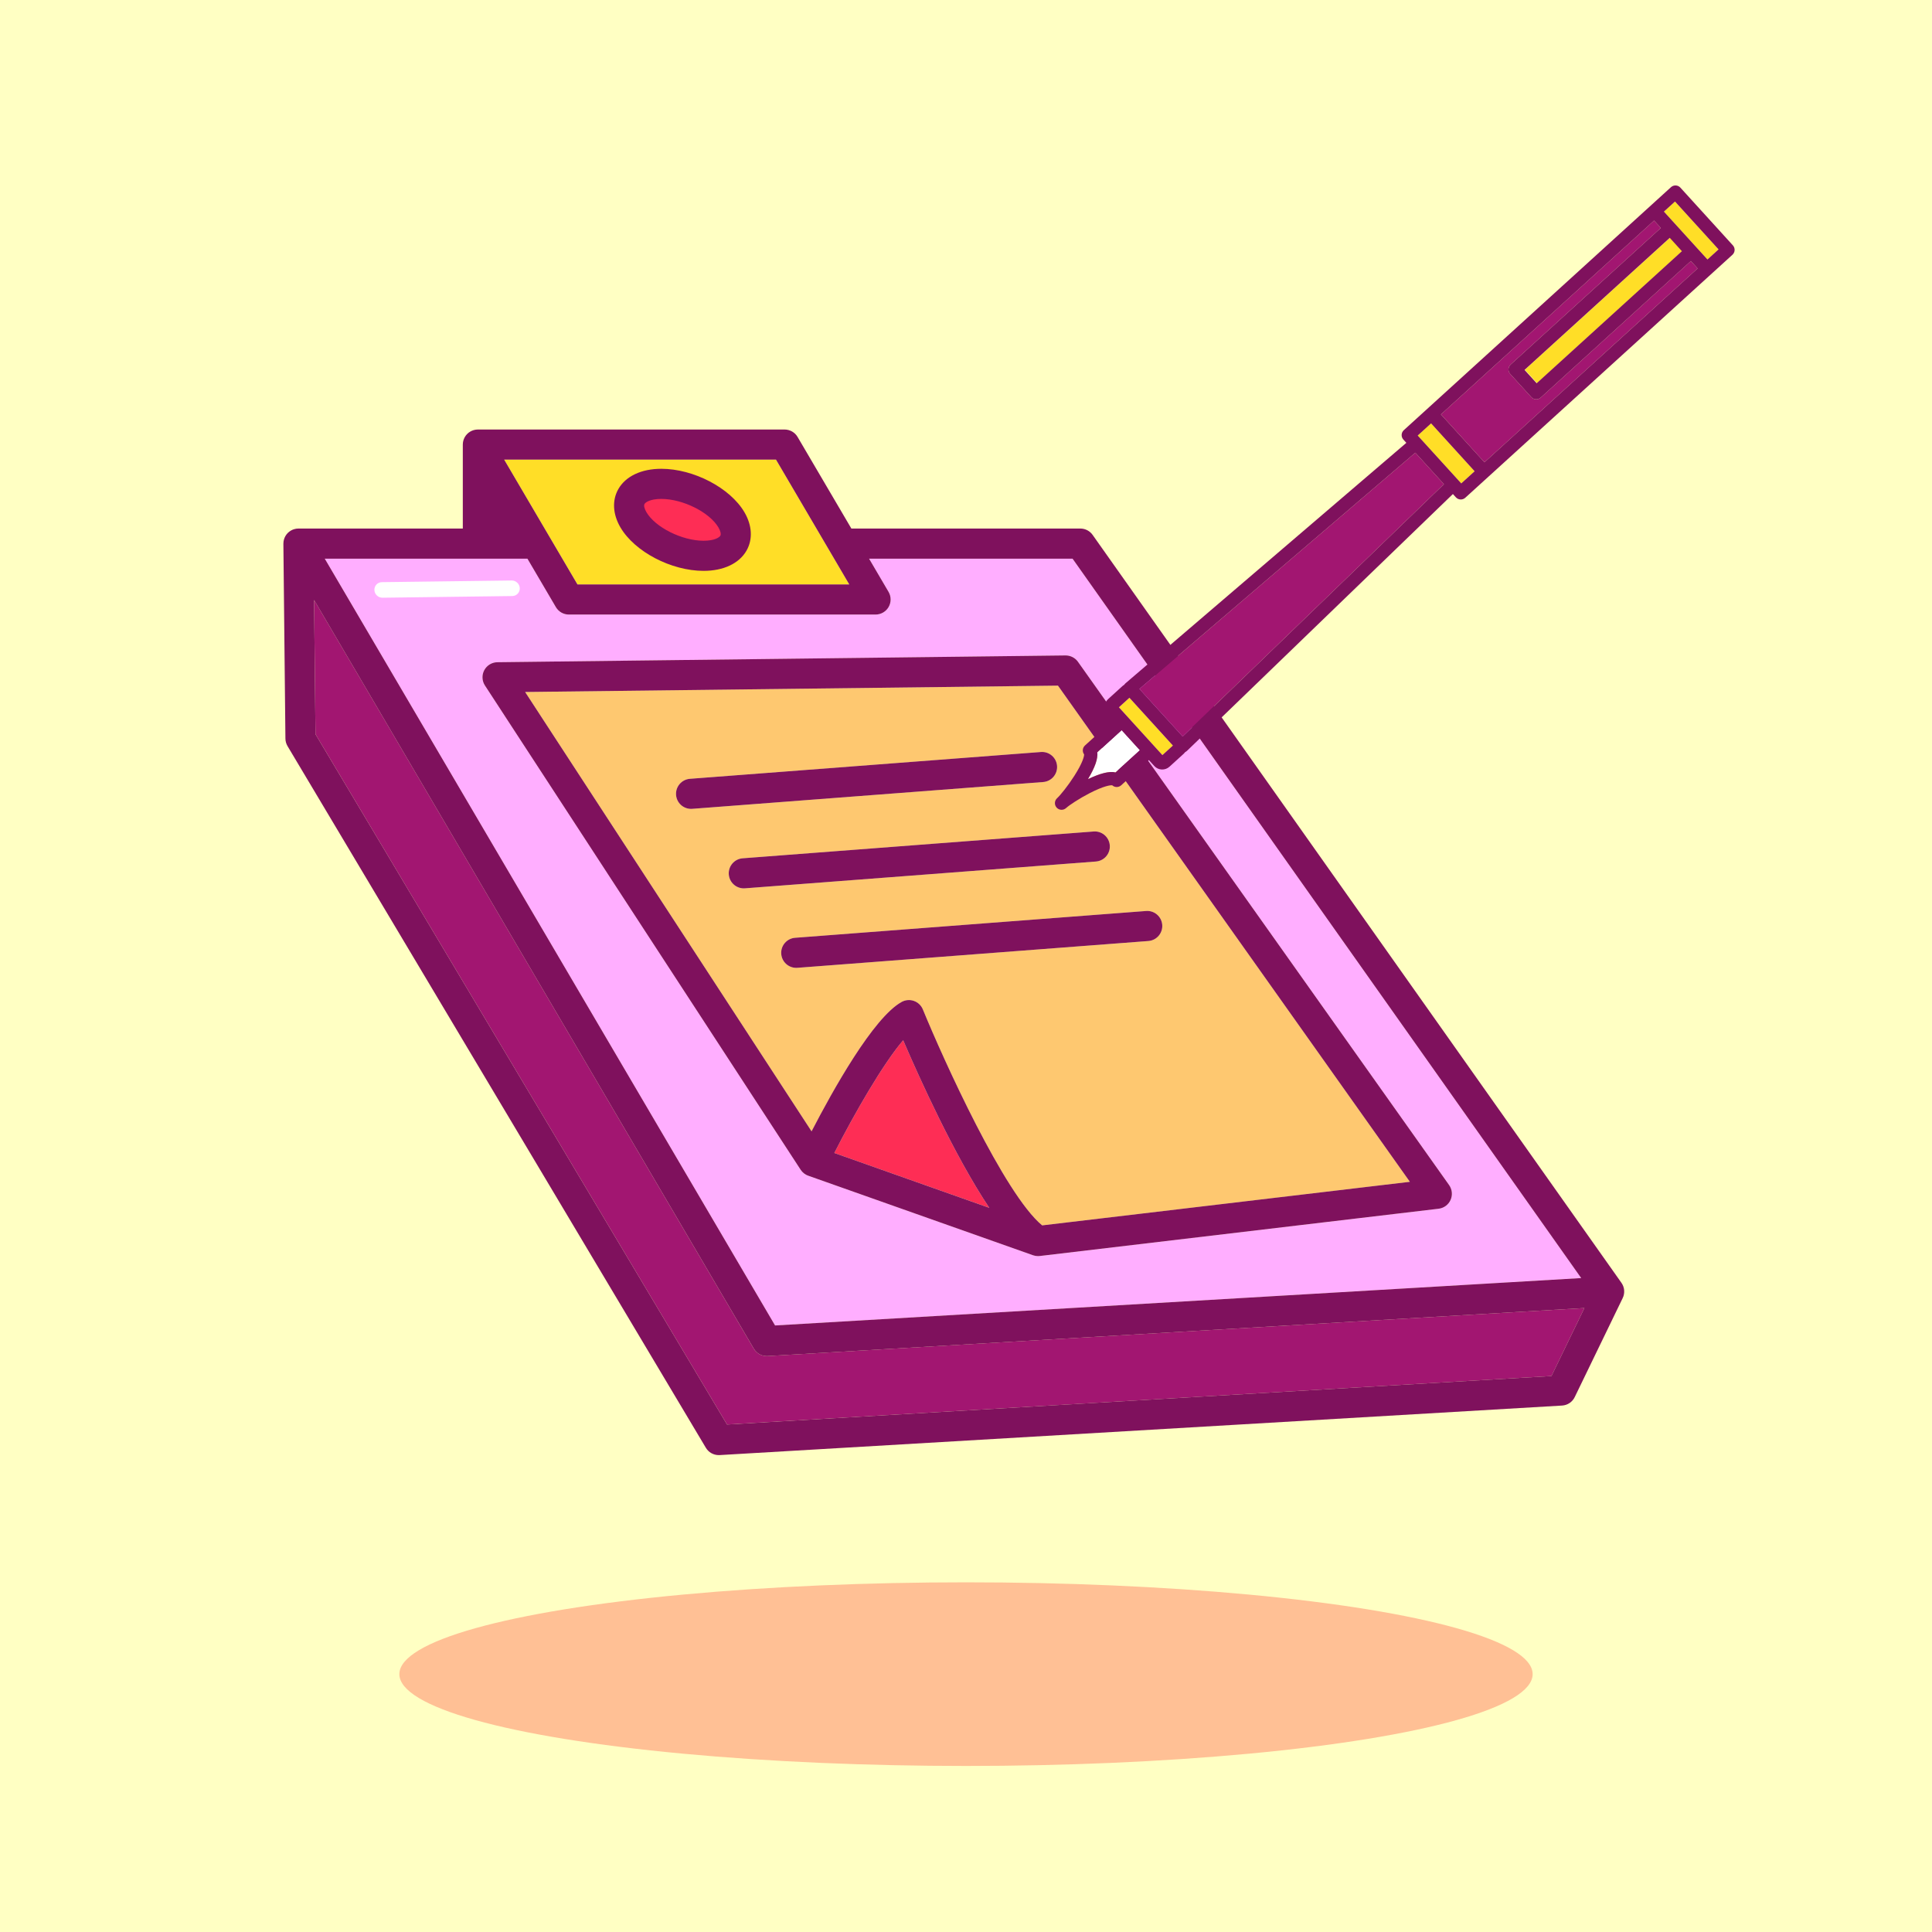 <?xml version="1.0" encoding="utf-8"?>
<!-- Generator: Adobe Illustrator 27.5.0, SVG Export Plug-In . SVG Version: 6.00 Build 0)  -->
<svg version="1.1" xmlns="http://www.w3.org/2000/svg" xmlns:xlink="http://www.w3.org/1999/xlink" x="0px" y="0px"
	 viewBox="0 0 2100 2100" style="enable-background:new 0 0 2100 2100;" xml:space="preserve">
<g id="Layer_2">
	<g>
		<rect style="fill:#FFFFC3;" width="2100" height="2100"/>
		<ellipse style="fill:#FFC095;" cx="1050" cy="1819.713" rx="615.921" ry="99.802"/>
	</g>
</g>
<g id="Layer_1">
	<g>
		<g>
			<polygon style="fill:#FFDE27;" points="923.117,635.24 843.455,499.595 548.012,499.595 627.673,635.24 			"/>
			
				<ellipse transform="matrix(0.386 -0.923 0.923 0.386 -67.536 1033.718)" style="fill:#FE2D55;" cx="742.641" cy="567.584" rx="33.357" ry="51.915"/>
			<path style="fill:#7F115D;" d="M764.749,620.504c21.661,0,38.673-8.019,46.677-21.998c6.977-12.19,6.145-27.41-2.282-41.76
				c-15.539-26.458-55.215-47.187-90.325-47.187c-21.66,0-38.673,8.019-46.676,21.999c-6.978,12.19-6.146,27.413,2.281,41.765
				C689.962,599.777,729.638,620.504,764.749,620.504z M700.552,547.82c1.094-1.91,6.32-5.525,18.267-5.525
				c23.375,0,52.392,14.497,62.099,31.025c2.25,3.833,3.055,7.252,2.098,8.923c-1.094,1.91-6.32,5.525-18.267,5.525
				c-23.375,0-52.392-14.497-62.098-31.022C700.4,552.912,699.595,549.491,700.552,547.82z"/>
			<path style="fill:#FE2D55;" d="M906.872,1253.248l168.443,59.602c-37.887-56.644-76.175-141.585-93.605-182.134
				C960.068,1155.965,929.129,1209.55,906.872,1253.248z"/>
			<path style="fill:#FFAEFF;" d="M1718.692,1389.2l-552.88-781.952H944.639l21.183,36.07c2.972,5.061,3.007,11.328,0.091,16.42
				c-2.915,5.095-8.335,8.238-14.204,8.238H618.305c-5.804,0-11.174-3.074-14.113-8.079l-30.92-52.65H352.995l489.467,833.461
				L1718.692,1389.2z M526.377,728.453c2.814-5.267,8.272-8.583,14.242-8.655l617.53-7.376c5.363-0.013,10.436,2.513,13.545,6.897
				l403.422,568.796c3.342,4.711,3.952,10.833,1.607,16.113c-2.343,5.278-7.296,8.928-13.032,9.608l-433.426,51.36
				c-0.006,0.001-0.012,0.001-0.018,0.002l-0.047,0.005c-0.641,0.077-1.283,0.116-1.926,0.116c-0.002,0-0.004-0.001-0.006-0.001
				c-0.003,0-0.006,0.001-0.009,0.001c-0.857,0-1.715-0.085-2.569-0.221c-0.238-0.038-0.47-0.104-0.706-0.152
				c-0.613-0.126-1.22-0.277-1.822-0.476c-0.114-0.038-0.234-0.051-0.348-0.091l-244.305-86.447
				c-0.015-0.005-0.028-0.014-0.042-0.019c-0.559-0.2-1.114-0.427-1.66-0.692c-0.178-0.087-0.342-0.191-0.515-0.284
				c-0.146-0.077-0.289-0.156-0.432-0.238c-0.698-0.398-1.364-0.83-1.981-1.313c-0.036-0.028-0.067-0.06-0.103-0.088
				c-0.629-0.5-1.209-1.045-1.749-1.623c-0.06-0.065-0.124-0.125-0.184-0.191c-0.542-0.599-1.031-1.236-1.475-1.902
				c-0.033-0.05-0.077-0.091-0.11-0.142L527.104,745.101C523.842,740.099,523.564,733.72,526.377,728.453z"/>
			<path style="fill:#FEC870;" d="M980.048,1089.059c4.087-2.253,8.938-2.654,13.341-1.107c4.402,1.55,7.933,4.904,9.707,9.219
				c22.68,55.212,88.546,200.762,129.682,234.764l399.693-47.363l-382.512-539.316l-579.167,6.917l311.341,477.547
				C904.95,1185.573,949.192,1106.086,980.048,1089.059z M751.147,879.212c-8.474,0-15.646-6.531-16.301-15.122
				c-0.689-9.013,6.06-16.878,15.073-17.565l381.495-29.13c8.996-0.716,16.878,6.058,17.565,15.073
				c0.689,9.013-6.06,16.878-15.073,17.565l-381.495,29.13C751.987,879.196,751.565,879.212,751.147,879.212z M808.462,965.615
				c-8.474,0-15.646-6.531-16.301-15.122c-0.689-9.013,6.06-16.878,15.073-17.565l381.495-29.13
				c9.001-0.716,16.878,6.058,17.565,15.073c0.689,9.013-6.06,16.878-15.073,17.565l-381.495,29.13
				C809.302,965.599,808.88,965.615,808.462,965.615z M865.47,1052.018c-8.474,0-15.646-6.531-16.301-15.122
				c-0.689-9.013,6.06-16.878,15.073-17.565l381.495-29.13c9.012-0.713,16.877,6.058,17.565,15.073
				c0.689,9.013-6.06,16.878-15.073,17.565l-381.495,29.13C866.31,1052.003,865.888,1052.018,865.47,1052.018z"/>
			<path style="fill:#A21671;" d="M833.419,1474.004c-5.778,0-11.16-3.056-14.11-8.081L341.41,652.162l1.522,145.893
				l447.313,750.314l896.133-52.681l35.796-73.902l-887.792,52.189C834.061,1473.994,833.739,1474.004,833.419,1474.004z"/>
			<path style="fill:#7F115D;" d="M1765.381,1402.652c0-0.158-0.026-0.342-0.052-0.501c-0.053-0.501-0.132-1.002-0.211-1.529
				c-0.053-0.132-0.079-0.29-0.106-0.448c-0.132-0.633-0.316-1.239-0.527-1.845c-0.053-0.132-0.105-0.238-0.132-0.343
				c-0.211-0.501-0.422-1.001-0.659-1.476c-0.079-0.158-0.158-0.316-0.237-0.475c-0.29-0.553-0.633-1.081-0.975-1.581
				c-0.026-0.026-0.026-0.079-0.053-0.079l-0.026-0.053c-0.026-0.026-0.053-0.079-0.079-0.106l-574.67-812.774
				c-3.058-4.349-8.04-6.933-13.366-6.933H925.401l-58.471-99.57c-2.926-5.009-8.304-8.067-14.104-8.067H519.423
				c-0.685,0-1.344,0.053-2.003,0.132c-0.158,0-0.343,0.053-0.501,0.079c-0.501,0.053-1.002,0.158-1.503,0.29
				c-0.158,0.026-0.316,0.079-0.474,0.132c-1.266,0.343-2.478,0.844-3.585,1.503c-0.132,0.053-0.264,0.158-0.395,0.237
				c-0.422,0.237-0.844,0.528-1.239,0.817c-0.158,0.105-0.29,0.211-0.448,0.317c-0.501,0.422-0.975,0.817-1.423,1.265
				c-0.026,0.026-0.026,0.026-0.026,0.053c-0.448,0.448-0.87,0.923-1.265,1.423c-0.106,0.132-0.211,0.264-0.317,0.422
				c-0.316,0.422-0.606,0.87-0.87,1.344c-0.053,0.079-0.105,0.132-0.158,0.211c-0.026,0.026-0.026,0.079-0.053,0.105
				c-0.316,0.58-0.633,1.186-0.87,1.819c-0.026,0.052-0.053,0.132-0.079,0.184c-0.211,0.553-0.396,1.107-0.554,1.661
				c-0.053,0.158-0.079,0.343-0.132,0.501c-0.105,0.501-0.211,1.002-0.29,1.503c-0.026,0.158-0.053,0.316-0.053,0.474
				c-0.079,0.606-0.132,1.239-0.132,1.872v91.293H324.237c-0.633,0-1.265,0.053-1.872,0.132c-0.158,0.026-0.316,0.053-0.501,0.079
				c-0.501,0.079-0.976,0.184-1.477,0.316c-0.184,0.026-0.342,0.079-0.501,0.132c-0.554,0.158-1.081,0.342-1.608,0.527
				c-0.079,0.053-0.158,0.079-0.237,0.106c-0.606,0.263-1.186,0.553-1.766,0.87c-0.105,0.079-0.184,0.132-0.29,0.184
				c-0.448,0.29-0.896,0.58-1.318,0.897c-0.158,0.105-0.29,0.211-0.422,0.316c-0.448,0.343-0.844,0.711-1.239,1.081
				c-0.079,0.079-0.158,0.132-0.237,0.211c-0.448,0.448-0.87,0.949-1.266,1.45c-0.079,0.132-0.184,0.237-0.264,0.369
				c-0.316,0.422-0.606,0.896-0.896,1.344c-0.053,0.079-0.105,0.158-0.158,0.237c-0.026,0.026-0.026,0.079-0.053,0.132
				c-0.659,1.16-1.16,2.399-1.503,3.691c-0.053,0.158-0.079,0.29-0.106,0.422c-0.132,0.501-0.237,1.028-0.316,1.529
				c0,0.158-0.026,0.343-0.053,0.501c-0.079,0.58-0.106,1.186-0.106,1.792c0,0.053-0.026,0.106-0.026,0.158
				c0.026,0.026,0,0.053,0,0.053l2.214,211.768c0.026,2.9,0.844,5.721,2.32,8.225l454.669,762.633
				c2.953,4.982,8.304,7.987,14.051,7.987c0.316,0,0.633,0,0.949-0.026l915.666-53.832c5.905-0.342,11.177-3.849,13.761-9.2
				l52.145-107.637c0-0.026,0-0.026,0-0.052c0.026,0,0.026,0,0.026,0c0-0.026,0-0.053,0.026-0.079
				c0.264-0.58,0.501-1.187,0.712-1.766c0.053-0.184,0.105-0.343,0.158-0.501c0.158-0.527,0.29-1.028,0.369-1.555
				c0.053-0.132,0.079-0.263,0.105-0.422C1765.407,1405.262,1765.486,1403.943,1765.381,1402.652z M843.467,499.587l79.64,135.66
				H627.666l-79.667-135.66H843.467z M573.281,607.251l30.923,52.645c2.926,5.009,8.304,8.093,14.104,8.093h333.403
				c5.879,0,11.283-3.163,14.209-8.251c2.9-5.088,2.873-11.362-0.106-16.424l-21.169-36.064h221.179l552.869,781.957
				l-876.228,51.512L352.998,607.251H573.281z M1686.373,1495.684l-896.131,52.698L342.928,798.06l-1.529-145.888l477.921,813.749
				c2.953,5.035,8.331,8.093,14.104,8.093c0.316,0,0.633-0.026,0.949-0.026l887.801-52.197L1686.373,1495.684z"/>
			<path style="fill:#7F115D;" d="M870.369,1271.585c0.444,0.666,0.932,1.303,1.475,1.902c0.06,0.066,0.123,0.126,0.184,0.191
				c0.54,0.577,1.12,1.122,1.749,1.623c0.035,0.028,0.067,0.06,0.103,0.088c0.617,0.482,1.284,0.915,1.981,1.313
				c0.143,0.082,0.286,0.16,0.432,0.238c0.174,0.093,0.337,0.197,0.515,0.284c0.546,0.265,1.101,0.492,1.66,0.692
				c0.014,0.005,0.027,0.013,0.042,0.019l244.305,86.447c0.114,0.04,0.234,0.053,0.348,0.091c0.602,0.199,1.209,0.35,1.822,0.476
				c0.236,0.049,0.468,0.114,0.706,0.152c0.854,0.136,1.712,0.221,2.569,0.221c0.003,0,0.006-0.001,0.009-0.001
				c0.002,0,0.004,0.001,0.006,0.001c0.642,0,1.285-0.039,1.926-0.116l0.047-0.005c0.006-0.001,0.012-0.001,0.018-0.002
				l433.426-51.36c5.736-0.68,10.689-4.33,13.032-9.608c2.345-5.28,1.735-11.402-1.607-16.113l-403.422-568.796
				c-3.11-4.384-8.183-6.91-13.545-6.897l-617.53,7.376c-5.97,0.072-11.428,3.388-14.242,8.655
				c-2.813,5.267-2.535,11.647,0.727,16.649l343.154,526.341C870.291,1271.493,870.335,1271.535,870.369,1271.585z
				 M906.872,1253.248c22.257-43.697,53.196-97.282,74.838-122.532c17.43,40.549,55.718,125.49,93.605,182.134L906.872,1253.248z
				 M1149.958,745.256l382.512,539.316l-399.693,47.363c-41.136-34.002-107.001-179.552-129.682-234.764
				c-1.774-4.315-5.305-7.669-9.707-9.219c-4.402-1.547-9.254-1.146-13.341,1.107c-30.856,17.027-75.098,96.514-97.915,140.661
				L570.791,752.173L1149.958,745.256z"/>
			<path style="fill:#7F115D;" d="M1148.98,832.468c-0.688-9.016-8.569-15.789-17.565-15.073l-381.495,29.13
				c-9.013,0.687-15.762,8.552-15.073,17.565c0.655,8.591,7.828,15.122,16.301,15.122c0.418,0,0.841-0.016,1.264-0.049
				l381.495-29.13C1142.92,849.346,1149.668,841.481,1148.98,832.468z"/>
			<path style="fill:#7F115D;" d="M1206.295,918.871c-0.688-9.016-8.564-15.789-17.565-15.073l-381.495,29.13
				c-9.013,0.687-15.762,8.552-15.073,17.565c0.655,8.591,7.828,15.122,16.301,15.122c0.418,0,0.841-0.015,1.264-0.049
				l381.495-29.13C1200.234,935.749,1206.983,927.884,1206.295,918.871z"/>
			<path style="fill:#7F115D;" d="M1263.303,1005.274c-0.689-9.016-8.554-15.786-17.565-15.073l-381.495,29.13
				c-9.013,0.687-15.762,8.552-15.073,17.565c0.655,8.591,7.828,15.122,16.301,15.122c0.418,0,0.841-0.015,1.264-0.049
				l381.495-29.13C1257.243,1022.152,1263.991,1014.287,1263.303,1005.274z"/>
			<path style="fill:#FFFFFF;" d="M556.838,647.872l-141.099,1.818c-4.796,0.062-8.786-3.875-8.786-8.671l0,0
				c0-4.54,3.591-8.176,8.132-8.235l141.099-1.818c4.796-0.062,8.786,3.875,8.786,8.671l0,0
				C564.97,644.177,561.379,647.814,556.838,647.872z"/>
		</g>
		<g>
			<polygon style="fill:#FFDE27;" points="1216.202,768.805 1228.024,781.804 1251.658,807.79 1263.481,820.789 1274.911,810.392 
				1227.632,758.409 			"/>
			<path style="fill:#FFFFFF;" d="M1192.702,817.722c0.904,6.804-2.425,16.323-10.105,29.139
				c13.485-6.434,23.276-8.847,29.964-7.304l26.494-24.096l-19.859-21.835L1192.702,817.722z"/>
			<polygon style="fill:#A21671;" points="1538.386,492.069 1238.497,748.826 1285.524,800.532 1569.492,526.27 			"/>
			
				<rect x="1635.959" y="327.742" transform="matrix(0.74 -0.673 0.673 0.74 226.338 1260.347)" style="fill:#FFDE27;" width="213.359" height="19.61"/>
			<polygon style="fill:#FFDE27;" points="1808.614,230.007 1820.806,243.412 1843.745,268.634 1855.937,282.039 1867.982,271.084 
				1820.659,219.052 			"/>
			<polygon style="fill:#FFDE27;" points="1540.994,473.407 1544.373,477.123 1584.937,521.723 1588.317,525.44 1602.843,512.228 
				1555.52,460.196 			"/>
			<path style="fill:#A21671;" d="M1674.703,432.167c-2.959,2.691-7.54,2.474-10.231-0.484l-22.94-25.222
				c-2.691-2.959-2.474-7.54,0.485-10.231L1805.217,247.8l-7.319-8.047L1566.236,450.45l47.323,52.032l231.662-210.696l-7.319-8.048
				L1674.703,432.167z"/>
			<path style="fill:#7F115D;" d="M1883.571,266.696l-57.069-62.748c-2.691-2.959-7.272-3.176-10.231-0.484L1525.89,467.565
				c-2.959,2.691-3.176,7.272-0.485,10.231l3.231,3.553l-305.228,261.328c-0.564,0.483-1.043,1.045-1.429,1.662
				c-0.709,0.41-1.386,0.895-2.016,1.468l-15.582,14.172c-4.764,4.333-5.116,11.734-0.783,16.498l5.852,6.435l-30.116,27.391
				c-2.779,2.527-3.139,6.72-0.944,9.672c0.125,1.952-1.517,9.093-10.703,23.452c-6.809,10.644-14.989,20.839-18.664,24.181
				c-2.959,2.691-3.176,7.272-0.485,10.231s7.272,3.176,10.231,0.484c3.674-3.342,14.597-10.521,25.837-16.293
				c15.164-7.787,22.428-8.746,24.36-8.437c2.731,2.464,6.94,2.502,9.718-0.025l30.116-27.391l5.852,6.434
				c4.333,4.764,11.735,5.114,16.499,0.782l15.582-14.172c0.6-0.546,1.129-1.14,1.588-1.771c0.692-0.332,1.335-0.77,1.898-1.314
				l289.023-279.145l3.232,3.554c2.691,2.959,7.272,3.175,10.231,0.484l290.382-264.102
				C1886.045,274.235,1886.262,269.655,1883.571,266.696z M1212.561,839.557c-6.688-1.543-16.479,0.87-29.964,7.304
				c7.681-12.816,11.009-22.335,10.105-29.139l26.494-24.096l19.859,21.835L1212.561,839.557z M1263.481,820.789l-11.823-12.999
				l-23.634-25.986l-11.822-12.999l11.431-10.396l47.279,51.984L1263.481,820.789z M1238.497,748.826l299.889-256.756l31.106,34.201
				l-283.968,274.262L1238.497,748.826z M1588.317,525.44l-3.38-3.716l-40.564-44.6l-3.38-3.716l14.526-13.211l47.323,52.032
				L1588.317,525.44z M1613.559,502.482l-47.323-52.032l231.662-210.696l7.319,8.047L1642.018,396.23
				c-2.959,2.691-3.176,7.272-0.485,10.231l22.94,25.222c2.691,2.959,7.272,3.176,10.231,0.484l163.199-148.429l7.319,8.048
				L1613.559,502.482z M1657.121,402.072l157.841-143.556l13.194,14.507l-157.841,143.556L1657.121,402.072z M1855.937,282.039
				l-12.192-13.405l-22.94-25.222l-12.192-13.405l12.045-10.955l47.323,52.032L1855.937,282.039z"/>
		</g>
	</g>
</g>
</svg>
